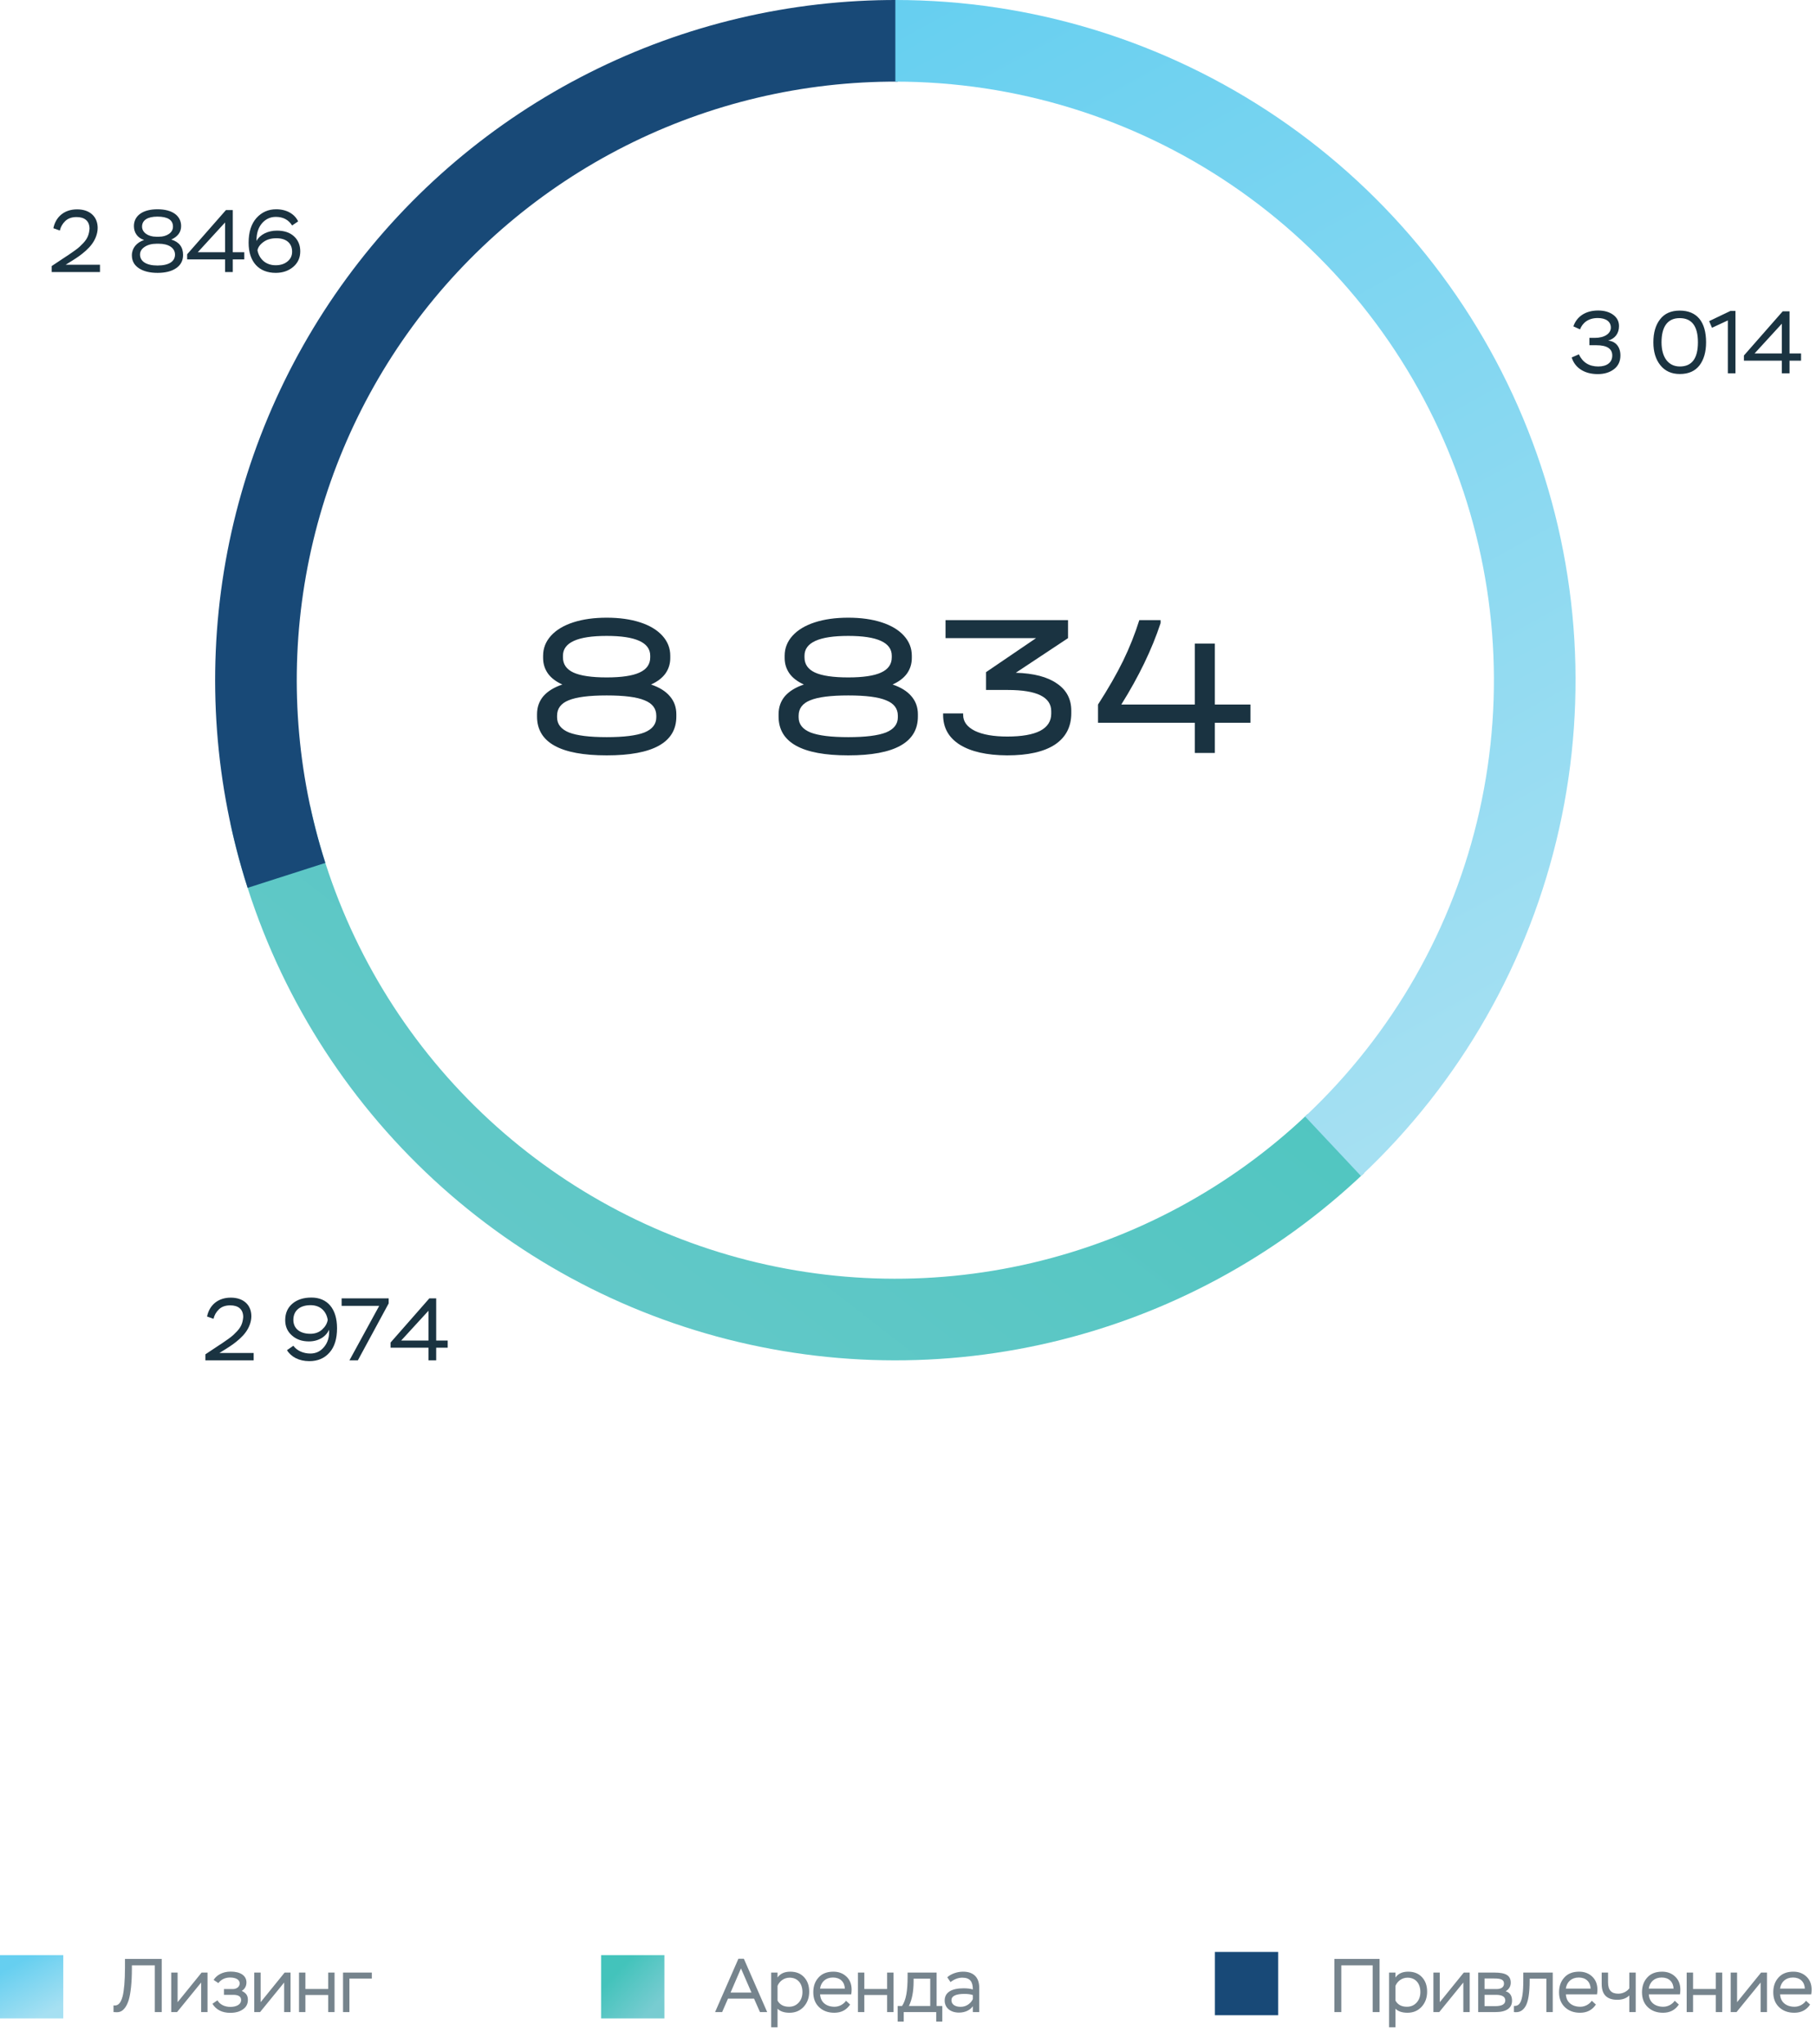 <svg width="287" height="323" viewBox="0 0 287 323" fill="none" xmlns="http://www.w3.org/2000/svg">
<path d="M215.559 185.42C201.722 198.571 184.632 207.801 166.045 212.16C147.459 216.519 128.047 215.85 109.805 210.221C91.564 204.593 75.15 194.208 62.251 180.134C49.352 166.06 40.433 148.806 36.412 130.144L49.023 127.426C52.561 143.849 60.41 159.033 71.76 171.418C83.112 183.803 97.556 192.941 113.609 197.895C129.662 202.848 146.744 203.437 163.1 199.601C179.456 195.765 194.495 187.643 206.672 176.069L215.559 185.42Z" fill="url(#paint0_linear_4002_9567)"/>
<path d="M39.133 140.32C33.953 124.165 32.671 107.014 35.39 90.269C38.109 73.524 44.753 57.66 54.778 43.974C64.803 30.288 77.925 19.17 93.071 11.527C108.216 3.884 124.956 -0.065 141.92 0.001L141.87 12.901C126.941 12.843 112.21 16.318 98.882 23.044C85.554 29.77 74.007 39.554 65.185 51.597C56.363 63.641 50.516 77.601 48.123 92.337C45.73 107.072 46.859 122.165 51.417 136.381L39.133 140.32Z" fill="#184977"/>
<path d="M141.5 0C163.049 2.56971e-07 184.101 6.476 201.924 18.589C219.747 30.701 233.518 47.891 241.451 67.927C249.384 87.963 251.112 109.92 246.411 130.95C241.71 151.98 230.797 171.112 215.089 185.864L206.258 176.46C220.082 163.479 229.685 146.643 233.822 128.136C237.958 109.63 236.437 90.307 229.457 72.675C222.476 55.044 210.357 39.917 194.673 29.258C178.989 18.599 160.463 12.9 141.5 12.9V0Z" fill="url(#paint1_linear_4002_9567)"/>
<path d="M249.706 52.056L248.656 51.58C249.174 50.068 250.532 49.074 252.562 49.074C253.528 49.074 254.326 49.298 254.942 49.746C255.558 50.194 255.866 50.796 255.866 51.538C255.866 52.672 255.264 53.512 254.144 53.834C255.222 53.904 256.09 54.716 256.09 56.172C256.09 57.096 255.754 57.824 255.082 58.342C254.41 58.86 253.556 59.126 252.506 59.126C250.364 59.126 248.88 58.104 248.39 56.494L249.524 56.004C250.126 57.278 251.148 57.922 252.59 57.922C253.948 57.922 254.802 57.292 254.802 56.186C254.802 55.108 253.962 54.562 252.282 54.562H251.19V53.4H252.058C253.584 53.4 254.578 52.714 254.578 51.776C254.578 50.81 253.78 50.264 252.506 50.264C251.008 50.264 250.098 51.034 249.706 52.056ZM261.298 54.1C261.298 52.588 261.648 51.37 262.362 50.46C263.062 49.55 264.098 49.088 265.456 49.088C268.242 49.088 269.628 50.922 269.628 54.1C269.628 55.626 269.278 56.83 268.592 57.74C267.892 58.65 266.856 59.112 265.484 59.112C264.168 59.112 263.146 58.65 262.404 57.726C261.662 56.802 261.298 55.598 261.298 54.1ZM262.586 54.1C262.586 56.494 263.678 57.922 265.484 57.922C267.388 57.922 268.34 56.648 268.34 54.1C268.34 51.552 267.374 50.278 265.456 50.278C263.51 50.278 262.586 51.678 262.586 54.1ZM270.562 51.804L270.114 50.754L273.474 49.144H274.272V59H273.068V50.642L270.562 51.804ZM282.819 59H281.601V56.998H275.609V56.186L281.741 49.2H282.819V55.864H284.639V56.998H282.819V59ZM281.601 51.16L277.289 55.864H281.601V51.16Z" fill="#1A3341"/>
<path d="M33.746 208.434L32.724 208.07C33.074 206.334 34.39 205.088 36.476 205.088C38.492 205.088 39.724 206.25 39.724 208.028C39.724 208.966 39.318 209.904 38.814 210.576C38.562 210.926 38.24 211.262 37.862 211.612C37.092 212.298 36.546 212.662 35.748 213.166L34.67 213.838H40.088V215H32.458V214.048L34.586 212.634C34.964 212.396 35.23 212.214 35.384 212.102C35.538 212.004 35.79 211.822 36.126 211.584C36.462 211.346 36.714 211.136 36.882 210.982C37.036 210.828 37.246 210.632 37.484 210.38C38.128 209.68 38.366 209.036 38.436 208.154C38.436 206.88 37.61 206.306 36.392 206.306C35.636 206.306 35.034 206.516 34.6 206.936C34.166 207.356 33.872 207.86 33.746 208.434ZM53.264 209.918C53.264 211.584 52.872 212.872 52.074 213.768C51.276 214.678 50.212 215.126 48.882 215.126C47.258 215.126 45.984 214.44 45.354 213.39L46.362 212.69C46.922 213.474 47.944 213.922 49.05 213.922C49.96 213.922 50.688 213.558 51.262 212.83C51.836 212.116 52.074 211.22 52.004 210.156C51.542 211.22 50.38 212.004 48.826 212.004C47.734 212.004 46.838 211.696 46.138 211.066C45.424 210.45 45.074 209.638 45.074 208.644C45.074 207.552 45.452 206.684 46.208 206.04C46.964 205.396 47.972 205.074 49.218 205.074C51.738 205.074 53.264 206.838 53.264 209.918ZM51.794 208.602C51.584 207.3 50.688 206.278 49.078 206.278C47.398 206.278 46.362 207.146 46.362 208.602C46.362 209.988 47.412 210.8 49.05 210.8C49.792 210.8 50.422 210.576 50.912 210.128C51.402 209.68 51.696 209.176 51.794 208.602ZM59.928 206.39H53.992V205.2H61.426V205.998L56.554 215H55.224L59.928 206.39ZM68.934 215H67.716V212.998H61.724V212.186L67.856 205.2H68.934V211.864H70.754V212.998H68.934V215ZM67.716 207.16L63.404 211.864H67.716V207.16Z" fill="#1A3341"/>
<path d="M9.458 36.434L8.436 36.07C8.786 34.334 10.102 33.088 12.188 33.088C14.204 33.088 15.436 34.25 15.436 36.028C15.436 36.966 15.03 37.904 14.526 38.576C14.274 38.926 13.952 39.262 13.574 39.612C12.804 40.298 12.258 40.662 11.46 41.166L10.382 41.838H15.8V43H8.17V42.048L10.298 40.634C10.676 40.396 10.942 40.214 11.096 40.102C11.25 40.004 11.502 39.822 11.838 39.584C12.174 39.346 12.426 39.136 12.594 38.982C12.748 38.828 12.958 38.632 13.196 38.38C13.84 37.68 14.078 37.036 14.148 36.154C14.148 34.88 13.322 34.306 12.104 34.306C11.348 34.306 10.746 34.516 10.312 34.936C9.878 35.356 9.584 35.86 9.458 36.434ZM24.691 37.414H25.125C25.755 37.414 26.273 37.26 26.707 36.966C27.127 36.672 27.337 36.28 27.337 35.818C27.337 34.768 26.511 34.236 24.873 34.236C23.305 34.236 22.451 34.81 22.451 35.818C22.451 36.728 23.389 37.414 24.691 37.414ZM25.097 38.52H24.747C23.991 38.52 23.361 38.688 22.871 39.01C22.381 39.332 22.129 39.738 22.129 40.228C22.129 41.292 23.109 41.964 24.887 41.964C26.693 41.964 27.659 41.32 27.659 40.242C27.659 39.164 26.623 38.52 25.097 38.52ZM27.855 42.37C27.141 42.874 26.147 43.126 24.901 43.126C23.655 43.126 22.661 42.874 21.933 42.384C21.205 41.894 20.841 41.222 20.841 40.354C20.841 39.22 21.583 38.324 22.773 37.932C21.695 37.582 21.163 36.728 21.163 35.734C21.163 34.11 22.535 33.074 24.887 33.074C27.253 33.074 28.625 34.11 28.625 35.734C28.625 36.672 28.107 37.386 27.071 37.862C28.317 38.24 28.933 39.052 28.933 40.298C28.933 41.18 28.569 41.88 27.855 42.37ZM36.787 43H35.569V40.998H29.577V40.186L35.709 33.2H36.787V39.864H38.607V40.998H36.787V43ZM35.569 35.16L31.257 39.864H35.569V35.16ZM39.291 38.366C39.291 36.672 39.712 35.37 40.538 34.446C41.364 33.536 42.4 33.074 43.645 33.074C45.283 33.074 46.572 33.816 47.117 34.992L46.166 35.636C45.592 34.726 44.737 34.278 43.59 34.278C42.721 34.278 41.993 34.614 41.406 35.286C40.818 35.972 40.523 36.896 40.538 38.086C41.084 37.064 42.358 36.448 43.758 36.448C44.892 36.448 45.801 36.742 46.459 37.344C47.117 37.946 47.453 38.744 47.453 39.724C47.453 40.718 47.09 41.544 46.347 42.174C45.605 42.804 44.681 43.126 43.575 43.126C40.929 43.126 39.291 41.404 39.291 38.366ZM40.691 39.556C40.958 40.942 42.008 41.922 43.562 41.922C44.318 41.922 44.947 41.726 45.438 41.32C45.928 40.928 46.166 40.41 46.166 39.78C46.166 38.394 45.185 37.652 43.688 37.652C42.861 37.652 42.175 37.848 41.644 38.24C41.097 38.632 40.789 39.066 40.691 39.556Z" fill="#1A3341"/>
<path d="M102.889 108.184C104.212 108.632 105.204 109.251 105.865 110.04C106.548 110.829 106.889 111.779 106.889 112.888V113.24C106.889 117.336 103.22 119.384 95.881 119.384C88.542 119.384 84.873 117.336 84.873 113.24V112.888C84.873 111.779 85.204 110.829 85.865 110.04C86.547 109.251 87.55 108.632 88.873 108.184C87.87 107.736 87.113 107.16 86.601 106.456C86.089 105.731 85.833 104.909 85.833 103.992V103.64C85.833 102.445 86.249 101.389 87.081 100.472C87.913 99.555 89.086 98.851 90.601 98.36C92.115 97.869 93.876 97.624 95.881 97.624C97.886 97.624 99.646 97.869 101.161 98.36C102.676 98.851 103.849 99.555 104.681 100.472C105.513 101.389 105.929 102.445 105.929 103.64V103.992C105.929 104.909 105.673 105.731 105.161 106.456C104.649 107.16 103.892 107.736 102.889 108.184ZM88.969 103.896C88.969 104.984 89.523 105.784 90.633 106.296C91.763 106.808 93.513 107.064 95.881 107.064C98.228 107.064 99.956 106.808 101.065 106.296C102.196 105.784 102.761 104.984 102.761 103.896V103.64C102.761 101.549 100.468 100.504 95.881 100.504C91.273 100.504 88.969 101.549 88.969 103.64V103.896ZM103.721 113.112C103.721 111.981 103.102 111.171 101.865 110.68C100.649 110.168 98.654 109.912 95.881 109.912C93.108 109.912 91.102 110.168 89.865 110.68C88.649 111.171 88.041 111.981 88.041 113.112V113.368C88.041 114.456 88.67 115.256 89.929 115.768C91.188 116.259 93.171 116.504 95.881 116.504C98.59 116.504 100.574 116.259 101.833 115.768C103.092 115.256 103.721 114.456 103.721 113.368V113.112ZM141.063 108.184C142.385 108.632 143.377 109.251 144.039 110.04C144.721 110.829 145.063 111.779 145.063 112.888V113.24C145.063 117.336 141.393 119.384 134.055 119.384C126.716 119.384 123.047 117.336 123.047 113.24V112.888C123.047 111.779 123.377 110.829 124.039 110.04C124.721 109.251 125.724 108.632 127.047 108.184C126.044 107.736 125.287 107.16 124.775 106.456C124.263 105.731 124.007 104.909 124.007 103.992V103.64C124.007 102.445 124.423 101.389 125.255 100.472C126.087 99.555 127.26 98.851 128.775 98.36C130.289 97.869 132.049 97.624 134.055 97.624C136.06 97.624 137.82 97.869 139.335 98.36C140.849 98.851 142.023 99.555 142.855 100.472C143.687 101.389 144.103 102.445 144.103 103.64V103.992C144.103 104.909 143.847 105.731 143.335 106.456C142.823 107.16 142.065 107.736 141.063 108.184ZM127.143 103.896C127.143 104.984 127.697 105.784 128.807 106.296C129.937 106.808 131.687 107.064 134.055 107.064C136.401 107.064 138.129 106.808 139.239 106.296C140.369 105.784 140.935 104.984 140.935 103.896V103.64C140.935 101.549 138.641 100.504 134.055 100.504C129.447 100.504 127.143 101.549 127.143 103.64V103.896ZM141.895 113.112C141.895 111.981 141.276 111.171 140.039 110.68C138.823 110.168 136.828 109.912 134.055 109.912C131.281 109.912 129.276 110.168 128.039 110.68C126.823 111.171 126.215 111.981 126.215 113.112V113.368C126.215 114.456 126.844 115.256 128.103 115.768C129.361 116.259 131.345 116.504 134.055 116.504C136.764 116.504 138.748 116.259 140.007 115.768C141.265 115.256 141.895 114.456 141.895 113.368V113.112ZM160.536 106.328C163.373 106.413 165.539 106.979 167.032 108.024C168.547 109.048 169.304 110.477 169.304 112.312V112.728C169.304 114.883 168.44 116.536 166.712 117.688C164.984 118.819 162.467 119.384 159.16 119.384C155.939 119.363 153.443 118.797 151.672 117.688C149.923 116.579 149.048 115.011 149.048 112.984V112.76H152.216V112.984C152.216 114.051 152.835 114.893 154.072 115.512C155.309 116.109 157.016 116.408 159.192 116.408C161.475 116.408 163.203 116.109 164.376 115.512C165.549 114.893 166.136 113.987 166.136 112.792V112.408C166.136 110.168 163.853 109.048 159.288 109.048H155.832V106.232L163.736 100.856H149.432V98.008H168.792V100.856L160.536 106.328ZM197.625 114.232H191.993V119H188.825V114.232H173.529V111.352C175.15 108.835 176.473 106.531 177.497 104.44C178.521 102.328 179.374 100.184 180.057 98.008H183.417V98.488C182.052 102.627 179.982 106.915 177.209 111.352H188.825V101.72H191.993V111.352H197.625V114.232Z" fill="#1A3341"/>
<rect y="309" width="10" height="10" fill="url(#paint2_linear_4002_9567)"/>
<path d="M25.56 318H24.468V310.62H20.844V311.136C20.844 313.38 20.64 315.084 20.352 316.068C20.196 316.56 20.016 316.956 19.8 317.256C19.368 317.856 18.972 318.024 18.444 318.024C18.336 318.024 18.168 318.012 17.94 318V316.944C18.468 317.028 19.032 316.848 19.38 315.504C19.596 314.652 19.752 313.092 19.752 310.968V309.6H25.56V318ZM31.789 313.332L27.985 318H27.061V311.76H28.069V316.44L31.861 311.76H32.797V318H31.789V313.332ZM36.392 318.12C35.108 318.12 34.16 317.64 33.572 316.692L34.364 316.14C34.712 316.776 35.48 317.184 36.404 317.184C37.401 317.184 38.108 316.776 38.108 316.104C38.108 315.552 37.688 315.276 36.861 315.276H35.397V314.364H36.788C37.401 314.364 37.88 314.004 37.88 313.464C37.88 312.876 37.257 312.54 36.356 312.54C35.6 312.54 34.977 312.828 34.508 313.416L33.764 312.924C34.184 312.204 35.145 311.604 36.453 311.604C38.025 311.604 38.949 312.264 38.949 313.308C38.949 313.896 38.697 314.352 38.205 314.652C38.925 315 39.176 315.42 39.176 316.08C39.176 316.716 38.913 317.208 38.397 317.568C37.88 317.94 37.209 318.12 36.392 318.12ZM44.909 313.332L41.105 318H40.181V311.76H41.189V316.44L44.981 311.76H45.917V318H44.909V313.332ZM52.872 318H51.864V315.3H48.264V318H47.256V311.76H48.264V314.352H51.864V311.76H52.872V318ZM55.222 318H54.214V311.76H58.762V312.708H55.222V318Z" fill="#76848D"/>
<rect x="95" y="309" width="10" height="10" fill="url(#paint3_linear_4002_9567)"/>
<path d="M114.128 318H113.012L116.696 309.576H117.56L121.244 318H120.104L119.168 315.876H115.052L114.128 318ZM118.76 314.916L117.104 311.1L115.46 314.916H118.76ZM122.882 320.4H121.874V311.76H122.882V312.54C123.302 311.928 123.974 311.616 124.898 311.616C125.81 311.616 126.542 311.904 127.082 312.492C127.622 313.08 127.886 313.836 127.886 314.772C127.886 315.732 127.598 316.524 127.022 317.16C126.434 317.796 125.69 318.108 124.778 318.108C123.938 318.108 123.302 317.892 122.882 317.472V320.4ZM124.79 312.564C123.878 312.564 123.17 313.152 122.882 313.86V316.188C123.242 316.836 123.842 317.16 124.694 317.16C125.306 317.16 125.822 316.944 126.218 316.512C126.614 316.08 126.818 315.528 126.818 314.844C126.818 313.452 126.038 312.564 124.79 312.564ZM133.703 316.212L134.351 316.812C133.775 317.676 132.947 318.108 131.855 318.108C130.859 318.108 130.055 317.808 129.443 317.22C128.831 316.632 128.531 315.852 128.531 314.868C128.531 313.92 128.807 313.14 129.371 312.528C129.923 311.916 130.703 311.616 131.711 311.616C132.539 311.616 133.235 311.88 133.775 312.396C134.315 312.912 134.591 313.596 134.591 314.448C134.591 314.724 134.567 314.976 134.531 315.204H129.611C129.671 316.44 130.583 317.16 131.891 317.16C132.623 317.16 133.319 316.776 133.703 316.212ZM131.639 312.54C130.499 312.54 129.755 313.236 129.599 314.292H133.523C133.463 313.188 132.755 312.54 131.639 312.54ZM141.207 318H140.199V315.3H136.599V318H135.591V311.76H136.599V314.352H140.199V311.76H141.207V318ZM142.825 319.512H141.865V317.04H142.561C143.197 316.068 143.437 314.7 143.437 312.336V311.76H148.021V317.04H148.921V319.512H147.961V318H142.825V319.512ZM147.013 312.72H144.385V313.152C144.385 314.748 144.133 316.044 143.641 317.04H147.013V312.72ZM150.221 313.26L149.705 312.504C150.281 311.964 151.277 311.616 152.201 311.616C153.869 311.616 154.757 312.528 154.757 314.148V318H153.749V317.076C153.353 317.652 152.573 318.084 151.565 318.084C150.209 318.084 149.297 317.328 149.297 316.176C149.297 314.868 150.413 314.244 152.285 314.244C152.873 314.244 153.353 314.304 153.749 314.424C153.749 313.212 153.317 312.564 152.081 312.564C151.457 312.564 150.833 312.792 150.221 313.26ZM151.805 317.172C152.273 317.172 152.693 317.04 153.041 316.788C153.389 316.536 153.617 316.248 153.749 315.948V315.312C153.401 315.192 152.957 315.132 152.417 315.132C151.049 315.132 150.365 315.468 150.365 316.14C150.365 316.776 150.941 317.172 151.805 317.172Z" fill="#76848D"/>
<rect x="192" y="308.5" width="10" height="10" fill="#184977"/>
<path d="M218.028 318H216.936V310.62H211.98V318H210.888V309.6H218.028V318ZM220.538 320.4H219.53V311.76H220.538V312.54C220.958 311.928 221.63 311.616 222.554 311.616C223.466 311.616 224.198 311.904 224.738 312.492C225.278 313.08 225.542 313.836 225.542 314.772C225.542 315.732 225.254 316.524 224.678 317.16C224.09 317.796 223.346 318.108 222.434 318.108C221.594 318.108 220.958 317.892 220.538 317.472V320.4ZM222.446 312.564C221.534 312.564 220.826 313.152 220.538 313.86V316.188C220.898 316.836 221.498 317.16 222.35 317.16C222.962 317.16 223.478 316.944 223.874 316.512C224.27 316.08 224.474 315.528 224.474 314.844C224.474 313.452 223.694 312.564 222.446 312.564ZM231.263 313.332L227.459 318H226.535V311.76H227.543V316.44L231.335 311.76H232.271V318H231.263V313.332ZM236.394 318H233.61V311.76H236.202C237.942 311.76 238.758 312.204 238.758 313.356C238.758 313.932 238.494 314.388 237.954 314.712C238.626 314.916 238.962 315.408 238.962 316.212C238.962 317.376 238.038 318 236.394 318ZM236.406 315.276H234.618V317.064H236.286C237.354 317.064 237.894 316.764 237.894 316.164C237.894 315.576 237.402 315.276 236.406 315.276ZM236.166 312.696H234.618V314.364H236.514C237.246 314.364 237.69 314.064 237.69 313.5C237.69 312.864 237.174 312.696 236.166 312.696ZM245.395 318H244.387V312.72H241.747V313.008C241.747 315.024 241.519 316.416 241.063 317.136C240.607 317.856 240.043 318.096 239.263 318V317.04C240.067 317.04 240.739 316.692 240.739 313.044V311.76H245.395V318ZM251.565 316.212L252.213 316.812C251.637 317.676 250.809 318.108 249.717 318.108C248.721 318.108 247.917 317.808 247.305 317.22C246.693 316.632 246.393 315.852 246.393 314.868C246.393 313.92 246.669 313.14 247.233 312.528C247.785 311.916 248.565 311.616 249.573 311.616C250.401 311.616 251.097 311.88 251.637 312.396C252.177 312.912 252.453 313.596 252.453 314.448C252.453 314.724 252.429 314.976 252.393 315.204H247.473C247.533 316.44 248.445 317.16 249.753 317.16C250.485 317.16 251.181 316.776 251.565 316.212ZM249.501 312.54C248.361 312.54 247.617 313.236 247.461 314.292H251.385C251.325 313.188 250.617 312.54 249.501 312.54ZM257.497 311.76H258.505V318H257.497V315.372C257.041 315.828 256.405 316.056 255.589 316.056C253.945 316.056 253.129 315.228 253.129 313.572V311.76H254.137V313.296C254.137 314.556 254.665 315.096 255.769 315.096C256.489 315.096 257.173 314.712 257.497 314.244V311.76ZM264.673 316.212L265.321 316.812C264.745 317.676 263.917 318.108 262.825 318.108C261.829 318.108 261.025 317.808 260.413 317.22C259.801 316.632 259.501 315.852 259.501 314.868C259.501 313.92 259.777 313.14 260.341 312.528C260.893 311.916 261.673 311.616 262.681 311.616C263.509 311.616 264.205 311.88 264.745 312.396C265.285 312.912 265.561 313.596 265.561 314.448C265.561 314.724 265.537 314.976 265.501 315.204H260.581C260.641 316.44 261.553 317.16 262.861 317.16C263.593 317.16 264.289 316.776 264.673 316.212ZM262.609 312.54C261.469 312.54 260.725 313.236 260.569 314.292H264.493C264.433 313.188 263.725 312.54 262.609 312.54ZM272.177 318H271.169V315.3H267.569V318H266.561V311.76H267.569V314.352H271.169V311.76H272.177V318ZM278.247 313.332L274.443 318H273.519V311.76H274.527V316.44L278.319 311.76H279.255V318H278.247V313.332ZM285.419 316.212L286.067 316.812C285.491 317.676 284.663 318.108 283.571 318.108C282.575 318.108 281.771 317.808 281.159 317.22C280.547 316.632 280.247 315.852 280.247 314.868C280.247 313.92 280.523 313.14 281.087 312.528C281.639 311.916 282.419 311.616 283.427 311.616C284.255 311.616 284.951 311.88 285.491 312.396C286.031 312.912 286.307 313.596 286.307 314.448C286.307 314.724 286.283 314.976 286.247 315.204H281.327C281.387 316.44 282.299 317.16 283.607 317.16C284.339 317.16 285.035 316.776 285.419 316.212ZM283.355 312.54C282.215 312.54 281.471 313.236 281.315 314.292H285.239C285.179 313.188 284.471 312.54 283.355 312.54Z" fill="#76848D"/>
<defs>
<linearGradient id="paint0_linear_4002_9567" x1="249" y1="107.5" x2="67.185" y2="341.662" gradientUnits="userSpaceOnUse">
<stop stop-color="#43C3BB"/>
<stop offset="1" stop-color="#78CCD1"/>
</linearGradient>
<linearGradient id="paint1_linear_4002_9567" x1="141.5" y1="0" x2="237.782" y2="174.337" gradientUnits="userSpaceOnUse">
<stop stop-color="#66CFF0"/>
<stop offset="1" stop-color="#A6E0F2"/>
</linearGradient>
<linearGradient id="paint2_linear_4002_9567" x1="5" y1="309" x2="9.478" y2="317.109" gradientUnits="userSpaceOnUse">
<stop stop-color="#66CFF0"/>
<stop offset="1" stop-color="#A6E0F2"/>
</linearGradient>
<linearGradient id="paint3_linear_4002_9567" x1="100" y1="309" x2="105.896" y2="314.521" gradientUnits="userSpaceOnUse">
<stop stop-color="#43C3BB"/>
<stop offset="1" stop-color="#78CCD1"/>
</linearGradient>
</defs>
</svg>
